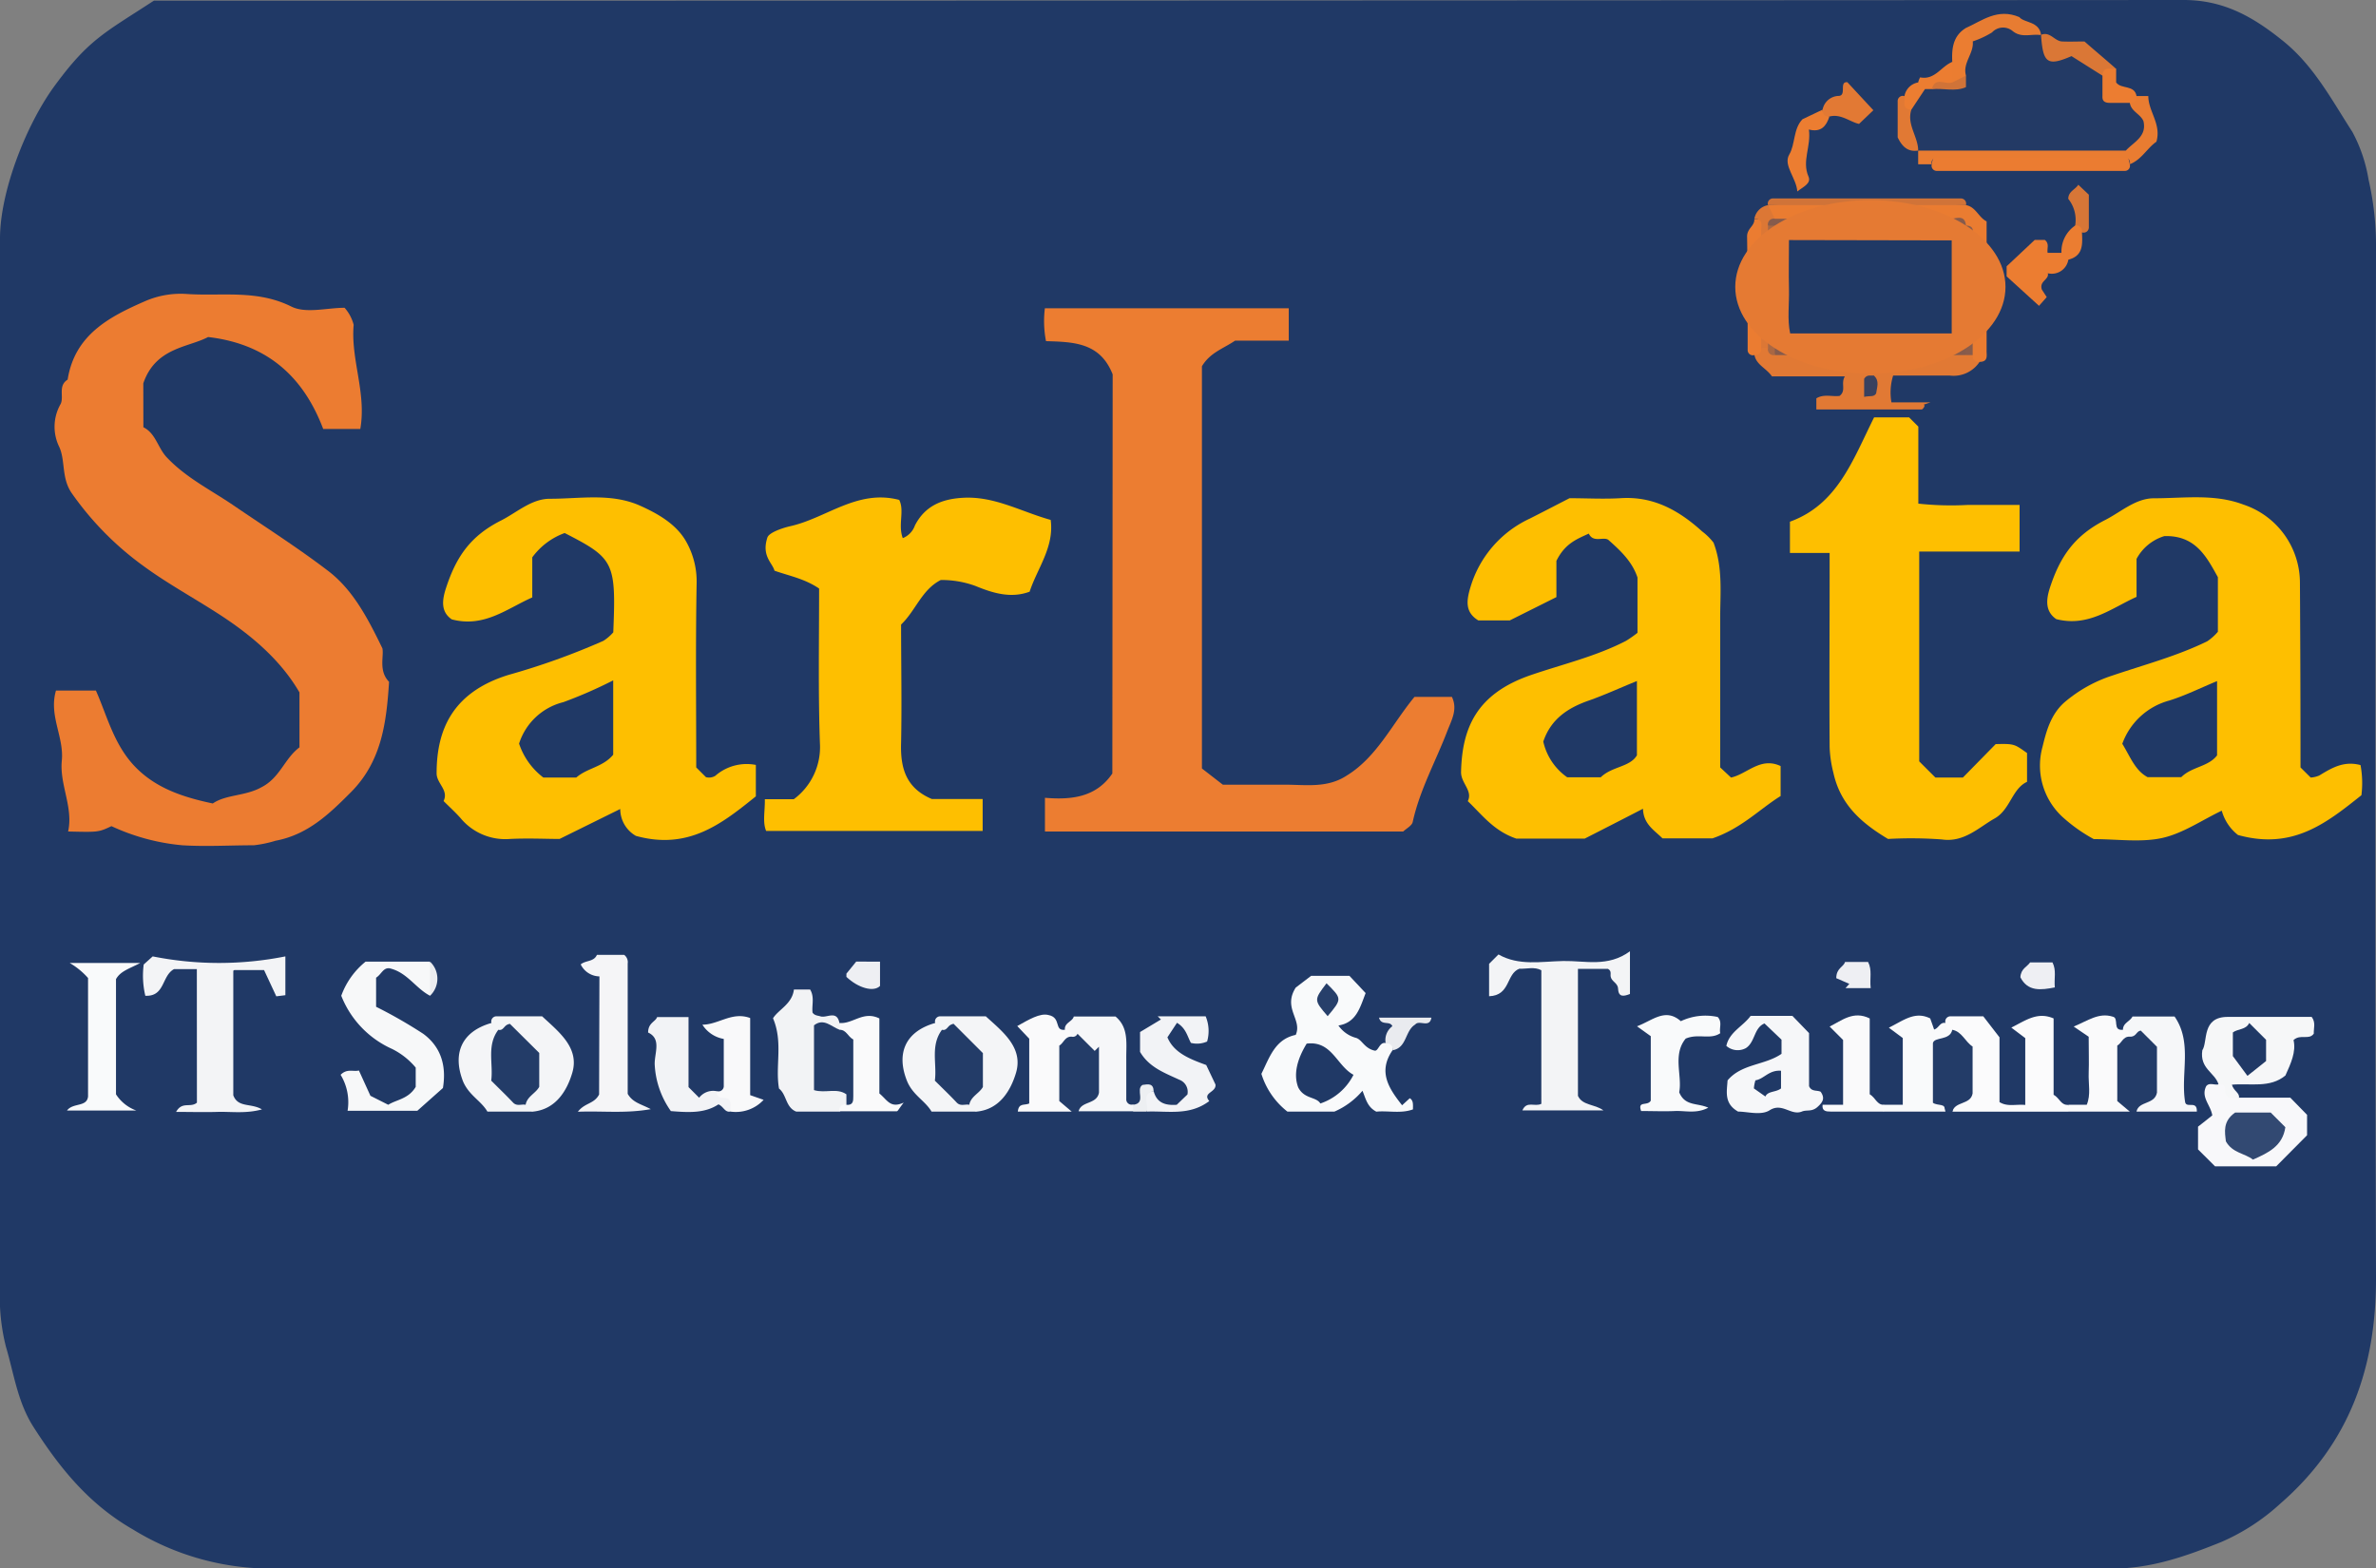 <svg xmlns="http://www.w3.org/2000/svg" viewBox="0 0 293.32 193.64"><rect x="0" y="0" width="293.32" height="193.64" fill="#808080" stroke="none"/><defs><style>.cls-1{fill:#203966;}.cls-2{fill:#ec7c31;}.cls-3{fill:#ec7d31;}.cls-4{fill:#febf00;}.cls-5{fill:#f9fafb;}.cls-6{fill:#f3f4f6;}.cls-7{fill:#f7f8f9;}.cls-8{fill:#e17934;}.cls-9{fill:#fbfbfc;}.cls-10{fill:#f6f7f9;}.cls-11{fill:#f5f5f7;}.cls-12{fill:#ea7c31;}.cls-13{fill:#f6f7f8;}.cls-14{fill:#f2f3f5;}.cls-15{fill:#f8f8fa;}.cls-16{fill:#f2f3f6;}.cls-17{fill:#fafafb;}.cls-18{fill:#f4f5f7;}.cls-19{fill:#f9f9fa;}.cls-20{fill:#233c68;}.cls-21{fill:#eb7c31;}.cls-22{fill:#e97c31;}.cls-23{fill:#da7736;}.cls-24{fill:#d07338;}.cls-25{fill:#e27934;}.cls-26{fill:#dc7735;}.cls-27{fill:#e77c32;}.cls-28{fill:#eeeff3;}.cls-29{fill:#e9ebef;}.cls-30{fill:#eb7d31;}.cls-31{fill:#d77637;}.cls-32{fill:#edeff2;}.cls-33{fill:#eaecf0;}.cls-34{fill:#273f6a;}.cls-35{fill:#865b4c;}.cls-36{fill:#895c4b;}.cls-37{fill:#a96743;}.cls-38{fill:#39415f;}.cls-39{fill:#324972;}.cls-40{fill:#233a65;}.cls-41{fill:#e57a33;}.cls-42{fill:#203965;}</style></defs><g id="Layer_2" data-name="Layer 2"><g id="Layer_1-2" data-name="Layer 1"><path class="cls-1" d="M19,.08Q144.28.08,269.59,0c5,0,8.65,2.15,12.26,5.06,3.79,3.05,6,7.27,8.55,11.22a18.7,18.7,0,0,1,2,5.89,36.35,36.35,0,0,1,.92,8.47c-.06,42.34-.14,84.68,0,127,.05,11.17-3.25,20.56-11.81,28a26.05,26.05,0,0,1-7.31,4.75c-4.31,1.74-8.62,3.27-13.39,3.27q-113.94,0-227.88,0a32.52,32.52,0,0,1-16.54-4.84c-5.42-3.12-9-7.56-12.21-12.57-2-3.08-2.44-6.57-3.44-9.95A24.94,24.94,0,0,1,0,159Q0,94.21,0,29.44c0-5.85,3.3-14.24,6.86-19C11,4.82,13,4,19,.08Z"/><path class="cls-2" d="M17.7,52.75c1.55.76,1.78,2.59,2.94,3.77C23,59,26,60.48,28.76,62.35c3.94,2.69,8,5.27,11.77,8.15,3,2.3,4.81,5.69,6.68,9.55.2,1-.5,2.77.82,4.13-.32,5-.9,9.8-4.7,13.62-2.68,2.69-5.32,5.25-9.31,6a14.65,14.65,0,0,1-2.68.56c-2.95,0-5.91.18-8.84,0A26.31,26.31,0,0,1,13.76,102c-1.6.75-1.6.75-5.35.66.66-3-1.07-5.78-.78-8.74S6,88.37,6.91,85.26h4.93c1.39,3.14,2.21,6.63,4.77,9.33s5.95,3.83,9.66,4.61c1.62-1.12,4-.89,6-2,2.31-1.18,2.83-3.52,4.7-4.93V85.49c-2.32-4-5.93-7.07-9.95-9.67-3.09-2-6.35-3.77-9.31-5.94a37.9,37.9,0,0,1-8.86-9c-1.29-1.87-.76-4-1.53-5.69a5.65,5.65,0,0,1,.17-5.32c.43-.89-.36-2.24.86-3,.88-5.54,5.13-7.76,9.64-9.72a11,11,0,0,1,5.13-.85c4.3.28,8.62-.56,12.85,1.55,1.79.89,4.39.15,6.57.15a5.07,5.07,0,0,1,1.12,2.1c-.38,4.29,1.6,8.39.82,12.86H39.9c-2.33-6.14-6.6-10.46-14.21-11.35-2.43,1.3-6.48,1.27-8,5.72Z"/><path class="cls-3" d="M137.36,46.22c-1.55-3.92-4.77-4-8.23-4.1a13,13,0,0,1-.14-4.06H159.1v4h-6.63c-1.48,1-3.08,1.47-4.09,3.16V94.88l2.58,2c2.09,0,4.88,0,7.67,0,2.57,0,5.21.45,7.6-1.11,3.74-2.28,5.61-6.36,8.39-9.73h4.62c.72,1.51,0,2.78-.55,4.17-1.43,3.76-3.42,7.3-4.29,11.28-.1.45-.77.79-1.17,1.17H129V98.5c3.15.26,6.28,0,8.32-3Z"/><path class="cls-4" d="M75.71,78.07c.35-8.67.11-9.13-6-12.26a8.59,8.59,0,0,0-4,3v4.95c-3.13,1.38-5.94,3.77-9.94,2.71-1.34-.91-1.22-2.32-.71-3.87,1.26-3.85,3-6.44,6.86-8.37,1.94-1,3.74-2.67,6-2.65,3.68,0,7.46-.72,11,.81,2.25,1,4.47,2.26,5.71,4.34A10,10,0,0,1,86,72.05c-.14,7.57-.05,15.14-.05,22.7l1.2,1.2a1.46,1.46,0,0,0,1.16-.17,5.88,5.88,0,0,1,5-1.34v3.88C89.15,101.67,85,105,78.5,103.2a3.83,3.83,0,0,1-1.93-3.32l-7.49,3.7c-1.65,0-3.89-.11-6.11,0A7.17,7.17,0,0,1,56.85,101c-.65-.73-1.38-1.39-2.09-2.1.66-1.36-.86-2.16-.86-3.42,0-5.34,1.93-10,8.86-12.15a87.18,87.18,0,0,0,11.73-4.21A5.71,5.71,0,0,0,75.71,78.07Z"/><path class="cls-4" d="M193.76,61.51c2.05,0,4.16.12,6.26,0,4.08-.28,7.24,1.5,10.11,4.1A7.37,7.37,0,0,1,211.54,67c1.18,3.12.81,6.29.82,9.43,0,6.15,0,12.3,0,18.32L213.7,96c2-.44,3.62-2.59,6.12-1.42v3.7c-2.58,1.6-4.83,4-8.42,5.23h-6.16c-1-1-2.36-1.75-2.41-3.66-2.56,1.32-4.76,2.45-7.2,3.69H187.2c-2.77-.94-4.17-2.87-6-4.63.65-1.3-.87-2.22-.83-3.62.13-5.39,1.89-9.63,8.61-11.94,3.94-1.35,8-2.29,11.74-4.22a14.31,14.31,0,0,0,1.43-1V71.3c-.64-1.92-2-3.23-3.59-4.64-.61-.45-1.87.41-2.42-.78-1.43.66-2.94,1.2-4,3.37v4.47l-5.76,2.88H182.5c-1.63-1-1.5-2.39-.95-4.17a13.61,13.61,0,0,1,7.3-8.4C190.36,63.27,191.87,62.48,193.76,61.51Z"/><path class="cls-4" d="M284,94.75,285.26,96a3.28,3.28,0,0,0,1.05-.25c1.51-.91,3-1.85,5.1-1.29a12.19,12.19,0,0,1,.11,3.72c-4.32,3.44-8.48,6.79-15.24,4.91a5.73,5.73,0,0,1-2-3c-2.48,1.18-4.82,2.82-7.4,3.38s-5.59.13-8.4.13a19.71,19.71,0,0,1-3.92-2.79,8.63,8.63,0,0,1-2.42-8.56c.46-1.88,1-4.06,2.78-5.59a17.35,17.35,0,0,1,5.84-3.25c3.93-1.33,8-2.41,11.72-4.23A6.33,6.33,0,0,0,273.8,78V71.26c-1.38-2.48-2.74-5.19-6.61-5.07A5.81,5.81,0,0,0,263.76,69v4.69c-3.12,1.41-5.95,3.76-9.91,2.75-1.35-.93-1.29-2.32-.78-3.89,1.24-3.79,3-6.42,6.86-8.37,1.94-1,3.75-2.67,6-2.66,3.68,0,7.41-.58,11,.77a10.19,10.19,0,0,1,7,9.7Q284,83.39,284,94.75Z"/><path class="cls-4" d="M233.08,103.58c-3.34-2-5.89-4.26-6.75-8.19a14.89,14.89,0,0,1-.46-3.14c-.05-7.14,0-14.28,0-21.42V68.27h-4.9V64.41c5.89-2.13,7.77-7.64,10.39-12.88h4.32l1.14,1.14v9.51a37.69,37.69,0,0,0,6.11.16c2.08,0,4.17,0,6.39,0v5.76H236.93V94c.57.58,1.27,1.27,2,2h3.39l4.05-4.13c2.31-.06,2.31,0,3.87,1.1v3.56c-1.85.84-2.07,3.44-4,4.52s-3.77,3-6.53,2.59A51.45,51.45,0,0,0,233.08,103.58Z"/><path class="cls-4" d="M101.12,72.66c-1.81-1.22-3.63-1.54-5.51-2.2-.23-.95-1.65-1.81-.86-4.14.25-.56,1.7-1.1,2.83-1.36,4.46-1,8.27-4.59,13.43-3.24.68,1.35-.18,3.08.44,4.72a2.62,2.62,0,0,0,1.5-1.57c1.22-2.37,3.26-3.26,5.91-3.41,3.9-.23,7.15,1.7,10.85,2.73.45,3.37-1.67,6-2.6,8.86-2.38.89-4.67.12-6.7-.71a12.14,12.14,0,0,0-4.27-.73c-2.36,1.2-3.09,3.78-4.9,5.5,0,4.83.1,9.73,0,14.62-.1,3.12.62,5.58,3.8,6.92h6.27v3.94H94.58c-.46-1.1-.13-2.45-.16-3.92H98a8,8,0,0,0,3.22-6.9C101,85.47,101.12,79.17,101.12,72.66Z"/><path class="cls-5" d="M171.91,129.67c-1.84,2.67-.44,4.73,1.18,6.79l.95-.87c.44.28.4.71.39,1.38-1.5.55-3.12.13-4.52.28-1.11-.58-1.29-1.55-1.71-2.58a9.47,9.47,0,0,1-3.46,2.57h-5.81a9.48,9.48,0,0,1-3.21-4.66c1-2,1.66-4.27,4.24-4.81.84-1.9-1.63-3.27,0-5.84l1.9-1.45h4.73l2,2.13c-.69,1.77-1.14,3.65-3.36,4a3.84,3.84,0,0,0,2.21,1.54c.72.25,1,1.27,2.24,1.56.49.14.6-1.12,1.41-.93C171.82,128.63,172.15,128.87,171.91,129.67Z"/><path class="cls-6" d="M24.3,119.65H21.49c-1.55.82-1.1,3.41-3.55,3.29a10.74,10.74,0,0,1-.2-3.86l1.11-1a41.81,41.81,0,0,0,16.38,0v4.79l-1.12.14-1.51-3.24H28.93c.06,0-.13,0-.13.14,0,5.14,0,10.27,0,15.32.59,1.57,2.18.93,3.54,1.74-2,.55-3.78.26-5.5.31s-3.27,0-5.1,0c.75-1.35,1.77-.46,2.57-1.14Z"/><path class="cls-6" d="M183.83,123V119l1.16-1.16c2.52,1.44,5.3.86,8,.81s5.49.8,8.23-1.2v5.27c-.69.27-1.4.46-1.46-.59,0-.68-.62-.87-.85-1.34s.16-.84-.4-1.17h-3.71V135.3c.55,1.21,2.08,1,3.14,1.79h-10c.54-1.23,1.51-.39,2.34-.81V119.79c-.86-.47-1.83-.14-2.71-.19C185.91,120.23,186.5,122.9,183.83,123Z"/><path class="cls-7" d="M53.09,122.94c-1.78-.92-2.83-2.9-5-3.39-.79-.1-1,.74-1.66,1.16v3.59a58.52,58.52,0,0,1,5.81,3.33c2.13,1.56,2.91,3.85,2.44,6.7l-3.16,2.81H42.91a6.51,6.51,0,0,0-.86-4.44c.79-.8,1.54-.36,2.26-.53l1.42,3.12,2.2,1.11c1-.64,2.49-.7,3.39-2.21v-2.38a9,9,0,0,0-2.93-2.31,12,12,0,0,1-6.26-6.56,9.6,9.6,0,0,1,3-4.21h7.93A4.93,4.93,0,0,1,53.09,122.94Z"/><path class="cls-8" d="M244.38,44.68a3.85,3.85,0,0,1-3.67,1.69c-2.36,0-4.71,0-7,0a7.06,7.06,0,0,0-.21,3.31h4.81c-1.39.48-.5.1-.79.59-.06.11-.19.28-.29.28-4.3,0-8.61,0-13,0V49.18c.94-.57,1.93-.18,2.87-.3.86-.67.11-1.52.65-2.41h-9c-.68-1-1.93-1.42-2.16-2.63a1.59,1.59,0,0,1,1.14-1.23,4.23,4.23,0,0,1,1.23,0c.64.07,1.29.09,1.94.1,6.9,0,13.81-.13,20.71.07a5,5,0,0,1,1.42.33A2.19,2.19,0,0,1,244.38,44.68Z"/><path class="cls-9" d="M240.17,126.3a.64.64,0,0,1,.67-.82c1.26,0,2.52,0,4,0l2,2.59v8c1,.61,2,.24,3.18.35v-8.25l-1.72-1.3c1.77-.88,3.21-2,5.22-1.13v9.43c.73.39.9,1.28,1.76,1.24.27.19.37.37.27.56s-.18.28-.27.28H241c1-3.17,3-6.39-.46-9.34A1.39,1.39,0,0,1,240.17,126.3Z"/><path class="cls-10" d="M214.57,137.24c-1.77-1-1.38-2.49-1.3-3.85,1.73-2.07,4.59-1.85,6.66-3.28v-1.75l-2.1-2c-1.32.53-1.14,2.31-2.31,3.05a2.12,2.12,0,0,1-2.4-.28c.36-1.72,2.07-2.42,3-3.71h5.15l2.06,2.13v6.55c.3.72,1,.47,1.43.69.55.78.3,1.27-.4,1.89s-1.32.31-1.9.55c-1.36.56-2.44-1.15-4-.15C217.41,137.75,215.71,137.24,214.57,137.24Z"/><path class="cls-11" d="M74,120.55a2.62,2.62,0,0,1-2.31-1.48c.6-.52,1.63-.3,2-1.18h3.36a1.11,1.11,0,0,1,.44,1.06v16.1c.63,1.09,1.62,1.24,2.85,1.89-3.16.56-5.92.2-9,.32.85-1.12,2-.94,2.62-2.13Z"/><path class="cls-5" d="M8.6,118.89h8.72c-1.39.73-2.44,1-3,2v14.22a5,5,0,0,0,2.51,2H8.27c.75-1,2.46-.39,2.6-1.74V120.75A9.18,9.18,0,0,0,8.6,118.89Z"/><path class="cls-12" d="M244.38,44.68a.71.71,0,0,1-.84-.84c-1.64-1.9-1-4.21-1.18-6.37-.26-2.85.75-5.82-.82-8.53-2.91-1.5-6-.53-9-.74-4.29-.29-8.61.43-12.88-.45a2,2,0,0,1-1.38-2.42,148.84,148.84,0,0,1,24.44,0c1.21.22,1.53,1.51,2.53,2,0,5.35,0,10.62,0,15.89C245.21,43.8,245.53,44.67,244.38,44.68Z"/><path class="cls-13" d="M273.88,133.88c-.43-1.45-2.35-1.93-2-4.21.71-1.06-.13-4.13,3.15-4.12h10.35c.53.7.23,1.4.26,2.07-.6.84-1.64,0-2.5.79.34,1.45-.34,2.9-1,4.37-1.91,1.6-4.36.93-6.61,1.14.24.83,1,1,.87,1.64C274.6,136.44,274.1,135.36,273.88,133.88Z"/><path class="cls-14" d="M103.65,137.24H98.29c-1.32-.52-1.16-2.09-2.12-2.84-.49-2.78.53-5.7-.74-8.68.66-1.07,2.37-1.76,2.58-3.55h2c.57.94.19,1.92.3,2.85.26.38.66.36,1,.47.78.22,2-.81,2.32.81a.75.75,0,0,1,0,1c-2.89,1-2.4,3.19-2,5.1.81,1.73,3.48,1.3,3.28,3.59C104.74,136.68,104.1,136.86,103.65,137.24Z"/><path class="cls-15" d="M273.88,133.88a.63.63,0,0,1,.82.64c0,1.41,1,1,1.7,1h6.34l2.07,2.12v2.52L281,144h-7.55l-2.1-2.09V139.1c.51-.39,1.16-.91,1.76-1.39-.21-1.31-1.44-2.23-.75-3.61C272.75,133.61,273.36,134,273.88,133.88Z"/><path class="cls-16" d="M142.42,134.72c.39,1.48,1.49,1.78,2.85,1.68l1.32-1.27a1.59,1.59,0,0,0-1-1.82c-1.82-.85-3.72-1.52-4.85-3.44v-2.45l2.58-1.55-.4-.39h5.92a4.7,4.7,0,0,1,.18,3.11,3.08,3.08,0,0,1-2,.17c-.45-.82-.6-1.81-1.72-2.48l-1.18,1.79c.8,1.93,2.77,2.68,4.79,3.42l1.14,2.4c.14,1-1.67,1-.76,2.05-2.46,1.85-5.12,1.2-7.67,1.3C141.26,136.2,140.32,135,142.42,134.72Z"/><path class="cls-5" d="M203.79,127.93l-1.7-1.22c1.93-.72,3.5-2.32,5.41-.63a7.09,7.09,0,0,1,4.55-.52c.6.62.16,1.35.32,2-1.23.85-2.71,0-4.27.67-1.65,2-.4,4.59-.8,6.63.73,1.75,2.24,1.28,3.59,1.9-1.49.78-2.84.35-4.12.41s-2.78,0-4.17,0c-.47-1.32.78-.56,1.19-1.28Z"/><path class="cls-16" d="M90.17,137.24c-.7.13-.84-.63-1.48-.89-1.7,1.13-3.72,1-5.87.83a10.85,10.85,0,0,1-2-5.83c0-1.42.84-3.1-.81-3.87,0-1.21.93-1.34,1.11-1.91H85v8.65l1.31,1.31a2.18,2.18,0,0,1,2.14-.81C89.52,135.24,91.31,135.27,90.17,137.24Z"/><path class="cls-10" d="M262.08,127.14c0-.85.85-1,1.18-1.64h5.19c2.25,3.23.72,7.05,1.31,10.58.18.79,1.5-.27,1.44,1.16h-7.44c-.2-1.88,1.73-3.08,1.53-5-.17-1.67-.59-3-2.21-3.71A2,2,0,0,1,262.08,127.14Z"/><path class="cls-10" d="M131.46,127.14c-.08-.88.94-1,1.1-1.64h5.15c1.66,1.38,1.31,3.34,1.33,5.2,0,1.68,0,3.36,0,5a.65.65,0,0,0,.83.66c.28.19.38.37.28.56s-.19.28-.28.28h-6.74c-.21-1.88,1.73-3.08,1.52-5-.17-1.67-.59-3-2.2-3.71A2,2,0,0,1,131.46,127.14Z"/><path class="cls-5" d="M240.17,126.3c0,.58.26.87.84.84a15.53,15.53,0,0,0-.84,10.1h-7.59c-.28-.19-.38-.37-.28-.56s.19-.28.28-.28h2.32v-8.24l-1.72-1.28c1.79-.87,3.2-2.09,5.11-1.14.14.41.32.89.48,1.37C239.36,126.94,239.49,126.16,240.17,126.3Z"/><path class="cls-17" d="M262.08,127.14c.58,0,.86.26.84.85-.87,3.08-.46,6.17,0,9.25h-7.58v-.84h2.27c.53-1.24.19-2.61.24-3.92s0-2.75,0-4.48L256,126.74c1.76-.72,3.09-1.76,4.82-1.22C261.65,125.69,260.72,127.29,262.08,127.14Z"/><path class="cls-18" d="M60.67,126.3a.64.64,0,0,1,.67-.82c1.82,0,3.64,0,5.59,0,2,1.88,4.66,3.86,3.71,7-.63,2.12-2,4.52-4.91,4.77-.41-.38-1.06-.54-1.14-1.23,1.59-5.93,1.32-6.76-2.82-8.45A1.7,1.7,0,0,1,60.67,126.3Z"/><path class="cls-18" d="M115.45,126.3a.64.64,0,0,1,.67-.82c1.82,0,3.64,0,5.58,0,2.06,1.88,4.67,3.86,3.72,7-.64,2.12-2,4.52-4.91,4.77-.42-.38-1.06-.54-1.14-1.23,1.59-5.93,1.31-6.76-2.82-8.45A1.68,1.68,0,0,1,115.45,126.3Z"/><path class="cls-17" d="M131.46,127.14c.58,0,.87.26.84.85-.86,3.08-.46,6.17,0,9.25h-6.65c.12-1.11.81-.73,1.41-1v-8l-1.48-1.56c1.42-.79,2.81-1.64,3.86-1.36C131.06,125.64,130.09,127.31,131.46,127.14Z"/><path class="cls-17" d="M103.65,127.14v-.84c1.63.15,2.92-1.54,4.91-.56V135c1,.83,1.36,1.88,3,1.13-.58.75-.72,1.07-.85,1.07-2.37,0-4.73,0-7.09,0a.71.71,0,0,1,.84-.84C105,133.25,103.75,130.25,103.65,127.14Z"/><path class="cls-17" d="M232.58,136.4v.84H226c-.57,0-1.1-.06-1-.84h2.53v-8l-1.66-1.66c1.51-.74,2.93-2,4.95-1v9.36C231.56,135.55,231.72,136.44,232.58,136.4Z"/><path class="cls-19" d="M90.17,137.24c-.07-.73.37-1.74-1-1.7a.64.64,0,0,1-.65-.82.65.65,0,0,0,.83-.67c0-1.93,0-3.87,0-5.78a3.9,3.9,0,0,1-2.64-1.76c2,0,3.66-1.65,5.9-.82v9.52l1.66.58A4.68,4.68,0,0,1,90.17,137.24Z"/><path class="cls-18" d="M60.67,126.3c.59,0,.87.26.85.84.21,3.42.25,6.9,3.37,9.26a.71.71,0,0,1,.84.84H60.17c-.77-1.33-2.27-2-3-3.71C55.83,130.11,56.94,127.36,60.67,126.3Z"/><path class="cls-18" d="M115.45,126.3a.71.71,0,0,1,.84.84c.22,3.42.25,6.9,3.37,9.26.59,0,.87.26.85.84H115c-.78-1.33-2.27-2-3-3.71C110.6,130.11,111.72,127.36,115.45,126.3Z"/><path class="cls-20" d="M132.3,137.24l-1.53-1.3v-6.85c.53-.29.7-1.15,1.53-1.1a.61.61,0,0,0,.72-.36l2.12,2.12.53-.52v5.67c-.28,1.51-2.24,1-2.52,2.34Z"/><path class="cls-20" d="M240.17,137.24c.08-1.12-.95-.65-1.55-1.09v-7.36c.16-.82,2.11-.27,2.39-1.65,1.21.23,1.58,1.47,2.51,2.07V135c-.26,1.45-2.22.93-2.51,2.29Z"/><path class="cls-20" d="M262.92,137.24l-1.54-1.3v-6.85c.54-.29.71-1.15,1.54-1.1s.78-.68,1.36-.75l2,2v5.66c-.29,1.51-2.24,1-2.53,2.34Z"/><path class="cls-21" d="M262.92,20.28a.63.63,0,0,1-.66.82q-11.56,0-23.11,0a.64.64,0,0,1-.67-.82c.24-2,1.85-1.91,3.17-1.94q9-.24,18.1,0C261.07,18.37,262.68,18.32,262.92,20.28Z"/><path class="cls-22" d="M262.92,20.28a.64.64,0,0,0-.66-.83q-11.56,0-23.11,0a.65.65,0,0,0-.67.83H236.8V18.59l.47-.47c4.08-1.36,8.28-.44,12.41-.68s8.05.43,11.59-.42c1.75-1.12,1.26-2.46,1.29-3.67a1.62,1.62,0,0,1,1.2-1.49h1.45c0,1.9,1.64,3.46,1,5.64C265.06,18.29,264.38,19.72,262.92,20.28Z"/><path class="cls-3" d="M252.81,33.74c.18.81-1.08.92-.75,2l.61.94-.95,1.08-4-3.64V32.88l3.47-3.26h1.25c.61.47.23,1.08.34,1.6C253.11,32.06,253.71,32.9,252.81,33.74Z"/><path class="cls-21" d="M217.42,43c0,.58-.26.86-.85.84a.64.64,0,0,1-.82-.65c0-4.68,0-9.37-.07-14,0-1,.95-1.29.89-2.13a1.29,1.29,0,0,1,1.52,1.08C218.58,33.09,219.58,38.12,217.42,43Z"/><path class="cls-23" d="M252,4.29c1.09-.43,1.64.79,2.57.83s1.94,0,2.76,0C258.68,6.3,260,7.4,261.24,8.5a3.09,3.09,0,0,1-2,1.19c-1.83-.4-3.52-1.26-5.44-1.47s-2.84-1.47-2.25-3.5C251.7,4.58,251.83,4.43,252,4.29Z"/><path class="cls-24" d="M242.7,25.33H218.26a.64.64,0,0,1,.66-.83q11.57,0,23.11,0A.65.65,0,0,1,242.7,25.33Z"/><path class="cls-25" d="M225,13.54a2.08,2.08,0,0,1,2-1.7c1-.05,0-1.79,1.06-1.69l3.21,3.46L229.5,15.3c-1.13-.25-2.25-1.29-3.66-.91C225.06,14.61,224.78,14.33,225,13.54Z"/><path class="cls-3" d="M225,13.54c0,.59.26.87.84.85-.36,1.13-1,2-2.53,1.6.29,2.13-.89,3.87-.05,5.81.38.86-.69,1.28-1.38,1.84-.11-1.65-1.77-3.24-1-4.55s.48-3.17,1.64-4.37Z"/><path class="cls-26" d="M217.42,43q0-7.26,0-14.51c0-.61.3-1.47-.84-1.48a2.06,2.06,0,0,1,1.69-1.68L219.1,27a10.5,10.5,0,0,1,.3,2.16c0,3.19.06,6.38,0,9.56,0,1.51.15,3.09-1.15,4.27Z"/><path class="cls-27" d="M242.7,3.45c2-.89,3.89-2.48,6.59-1.34.57.73,2.45.49,2.68,2.18-2.6,1.51-5.57.26-8.26,1.15C242.86,5,242.36,4.46,242.7,3.45Z"/><path class="cls-28" d="M249.42,120.66c.05-1.08.85-1.3,1.2-1.84h2.76c.51,1,.18,1.94.29,3.09C251.93,122.25,250.33,122.44,249.42,120.66Z"/><path class="cls-29" d="M171.91,129.67a.71.71,0,0,0-.84-.84,2.12,2.12,0,0,1,.82-2.13c-.3-.73-1.38,0-1.65-1.06h6.47c-.22,1.35-1.5.23-2,.85C173.42,127.27,173.71,129.37,171.91,129.67Z"/><path class="cls-28" d="M108.64,118.73v3c-.8.8-2.7.25-4.15-1.12,0-.13,0-.32,0-.4.41-.53.84-1,1.21-1.49Z"/><path class="cls-28" d="M230.94,122h-3.11l.47-.53-1.61-.7c0-1.26.9-1.37,1.08-2h2.85C231.14,119.79,230.8,120.75,230.94,122Z"/><path class="cls-30" d="M242.7,3.45l.84,1.68c1.12,1.56.22,2.92-.42,4.3-.63.69-1.3,1.27-2.31.7a2,2,0,0,1,.2-2.48C240.93,6,241.09,4.43,242.7,3.45Z"/><path class="cls-8" d="M236.8,18.59c-1.07.16-1.87-.24-2.53-1.63,0-1.17,0-2.81,0-4.45a.64.64,0,0,1,.82-.65,3.44,3.44,0,0,1,1.53,1.94C237,15.39,238,17,236.8,18.59Z"/><path class="cls-31" d="M256.18,27.85a4.16,4.16,0,0,0-.85-3.3c0-.91.85-1.13,1.24-1.74l1.3,1.23c0,1.25,0,2.62,0,4a.65.65,0,0,1-.83.66A1,1,0,0,1,256.18,27.85Z"/><path class="cls-30" d="M256.18,27.85a.71.71,0,0,1,.84.84c.07,1.44.18,2.9-1.68,3.37a1,1,0,0,1-.85-.84A3.88,3.88,0,0,1,256.18,27.85Z"/><path class="cls-3" d="M263.76,11.86c0,.58-.26.86-.84.84-1.22,1-2.39,1.06-3.49-.18-.23-1.42.64-2,1.81-2.34C261.87,11.05,263.5,10.43,263.76,11.86Z"/><path class="cls-3" d="M241,7.65v2.53a4.17,4.17,0,0,1-2.44,1.31,2.86,2.86,0,0,1-1.13,0c-.54-.27-1-.58-.64-1.29a3.1,3.1,0,0,1,.25-.65C238.86,9.92,239.65,8.18,241,7.65Z"/><path class="cls-3" d="M254.49,31.22c.59,0,.87.25.85.84a2.07,2.07,0,0,1-2.53,1.68c0-.61.12-1.22-.45-1.75s-.07-.72.45-.77Z"/><path class="cls-3" d="M236.8,10.18a.71.71,0,0,0,.84.84c.49,1.54-.49,2.1-1.68,2.52-1.27-.07-.72-1-.85-1.68A2.06,2.06,0,0,1,236.8,10.18Z"/><path class="cls-3" d="M261.24,10.18a2.06,2.06,0,0,1-1.69,1.68,1.75,1.75,0,0,1,0-2.52c.07-1.26,1.05-.72,1.69-.84Z"/><path class="cls-32" d="M139.89,137.24v-.84c1.69-.19.24-1.89,1.15-2.45.68-.1,1.35-.24,1.38.77-1.63.39-.53,1.69-.85,2.52Z"/><path class="cls-33" d="M53.09,122.94v-4.21A2.9,2.9,0,0,1,53.09,122.94Z"/><path class="cls-1" d="M75.7,93.18c-1.28,1.54-3.21,1.63-4.56,2.82H67.08a8.73,8.73,0,0,1-3-4.19,7.67,7.67,0,0,1,5.47-5.12A55.89,55.89,0,0,0,75.7,84Z"/><path class="cls-1" d="M190.52,91.56c.93-2.76,3-4.16,5.66-5.08,1.92-.68,3.79-1.54,5.9-2.4v9.17c-.85,1.47-3.09,1.36-4.47,2.72h-4.13A7.33,7.33,0,0,1,190.52,91.56Z"/><path class="cls-1" d="M262,91.83a8.52,8.52,0,0,1,5.77-5.33c1.95-.6,3.81-1.53,5.93-2.41v9.17c-1.09,1.43-3.11,1.38-4.42,2.69h-4.16C263.58,95.12,263,93.46,262,91.83Z"/><path class="cls-1" d="M163,136.24c-.51-.86-2-.52-2.74-2-.62-1.66-.09-3.52,1.05-5.39,3.12-.39,3.7,2.73,5.78,3.85A7.1,7.1,0,0,1,163,136.24Z"/><path class="cls-34" d="M163.9,125.46c-1.72-2-1.7-2-.14-4.06C165.67,123.3,165.71,123.31,163.9,125.46Z"/><path class="cls-35" d="M242.7,43.84H219.1l-.18-.78.57-.56a80,80,0,0,1,22.82,0A1,1,0,0,1,242.7,43.84Z"/><path class="cls-36" d="M242.7,43.84V43c-2-4.79-1.34-9.68-.55-14.58l.55-.57c1.13,0,.83.87.83,1.48,0,4.83,0,9.67,0,14.51Z"/><path class="cls-37" d="M219.1,43v.84a.71.71,0,0,1-.84-.84V27.85l.78-.18.56.57C220.47,33.19,221.13,38.14,219.1,43Z"/><path class="cls-38" d="M230.13,49V46.77c.35-.58.81-.35,1.19-.41.76.67.38,1.47.29,2.22C231.32,49.06,230.86,48.83,230.13,49Z"/><path class="cls-1" d="M219.87,132.2v2.18c-.63.5-1.62.3-1.93,1l-1.42-1a4.57,4.57,0,0,1,.19-1C217.76,133.23,218.37,132.08,219.87,132.2Z"/><path class="cls-35" d="M219.1,27.85h-.84a.71.71,0,0,1,.84-.84c7.23,0,14.46,0,21.69,0,.67,0,1.76-.58,1.91.81A4.92,4.92,0,0,1,239.23,29q-8.32.09-16.66,0A4.92,4.92,0,0,1,219.1,27.85Z"/><path class="cls-1" d="M277.67,126.3l2.08,2.08V131l-2.3,1.83c-.38-.5-.92-1.24-1.8-2.44v-2.92C276.27,127,277.27,127.16,277.67,126.3Z"/><path class="cls-20" d="M103.65,127.14c.85,0,1,.84,1.69,1.2v7c0,.58,0,1.13-.85,1.07v-1.3c-1.19-.84-2.61-.09-4-.52v-8C101.69,125.65,102.61,126.75,103.65,127.14Z"/><path class="cls-39" d="M274.79,140.92c-.13-1.11-.42-2.48,1.14-3.56h4.39l1.81,1.81c-.34,2.35-2.13,3.17-4,4C277.13,142.38,275.62,142.38,274.79,140.92Z"/><path class="cls-20" d="M64.89,136.4c-.52-.11-1.08.23-1.56-.28-.86-.91-1.76-1.77-2.69-2.7.28-2.07-.59-4.33.88-6.28.52.14.68-.36,1-.57a1.09,1.09,0,0,1,.43-.16L66.57,130v4.18C66.13,135,65.06,135.37,64.89,136.4Z"/><path class="cls-20" d="M119.66,136.4c-.51-.11-1.08.23-1.56-.28-.85-.91-1.76-1.77-2.69-2.7.28-2.07-.58-4.33.88-6.28.52.14.68-.36,1-.57a1.48,1.48,0,0,1,.43-.17l3.62,3.62v4.18C120.9,135,119.84,135.37,119.66,136.4Z"/><path class="cls-40" d="M259.55,9.34v2.52c-.05.73.42.85,1,.84h2.38c.15,1.06,1.3,1.36,1.68,2.25.45,1.91-1.2,2.58-2.17,3.64H236.8c0-1.72-1.44-3.22-.84-5.05L237.64,11h.84c1.25-.95,3.4.33,4.22-1.68-.44-1.55,1-2.72.84-4.21A11.24,11.24,0,0,0,245.92,4a1.85,1.85,0,0,1,2.54-.17c1.12.92,2.35.3,3.51.51.24,3.48.79,3.87,3.76,2.59Z"/><path class="cls-24" d="M242.7,9.34v1.42c-1.33.6-2.81.09-4.22.26.4-1.62,1.7-.52,2.53-.84Z"/><ellipse class="cls-41" cx="230.9" cy="35.42" rx="16.68" ry="10.71"/><path class="cls-42" d="M240.94,29.68V41.17H221c-.38-1.71-.1-3.63-.15-5.53s0-3.88,0-6Z"/></g></g></svg>
